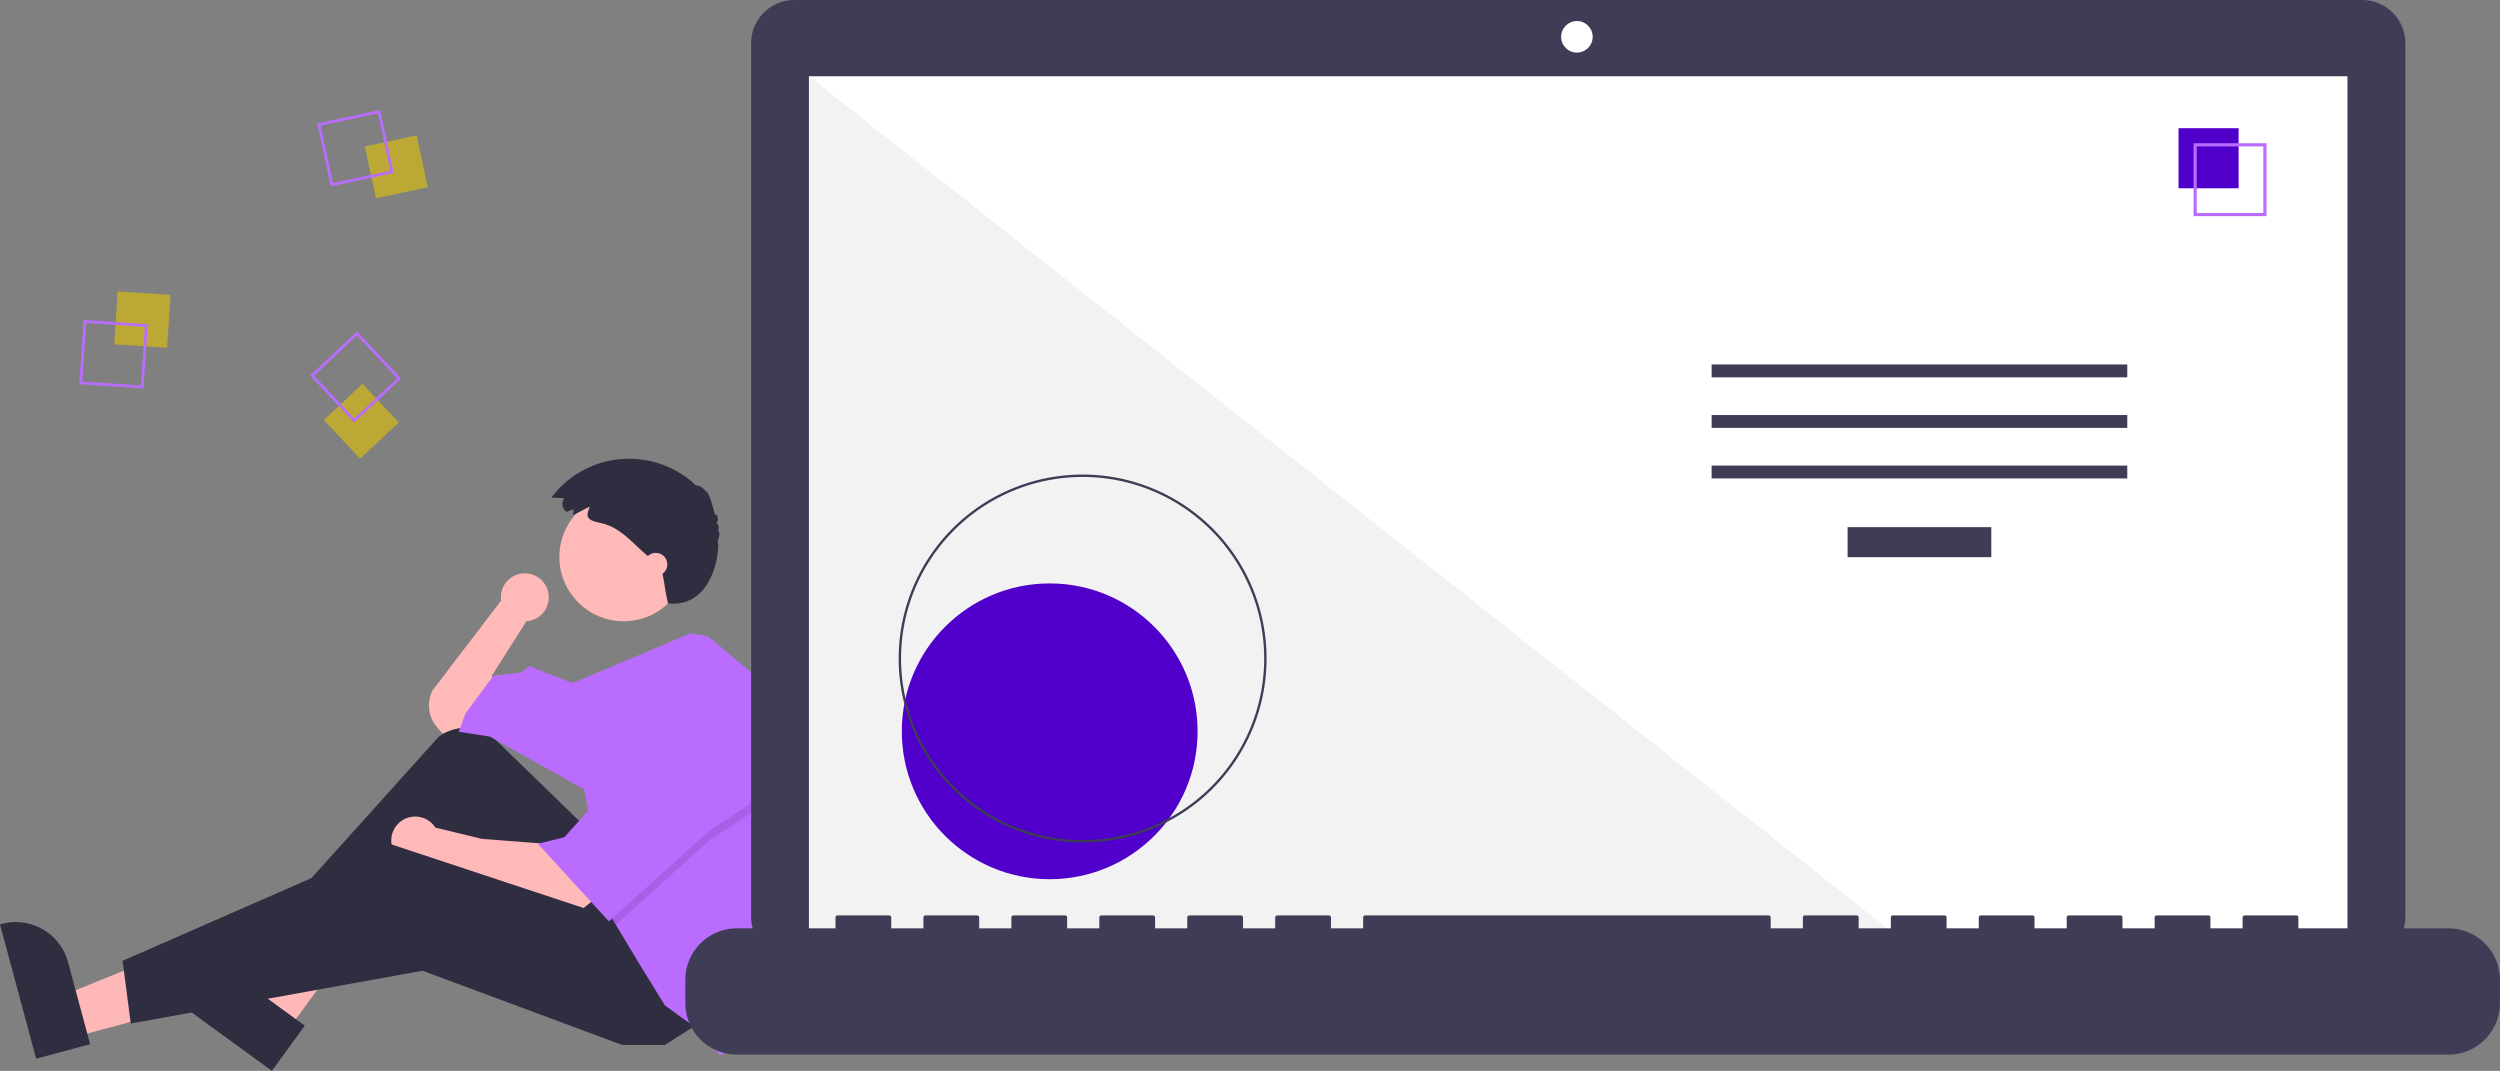 <svg viewBox="0 0 1019.484 436.681" xmlns="http://www.w3.org/2000/svg"><rect x="0" y="0" width="1019.484" height="436.681" fill="#808080" stroke="none"/><path d="m314.028 475.274a9.751 9.751 0 1 0 -19.407 1.282l-28.014 36.686a13.583 13.583 0 0 0 1.836 14.914l2.198 2.564 10.083-2.017 11.428-10.083-1.345-11.428 14.117-22.183-.018-.016a9.743 9.743 0 0 0 9.124-9.719z" fill="#ffb9b9" transform="translate(-90.258 -231.659)"/><path d="m30.041 422.968-4.573-16.984 63.332-25.719 6.749 25.066z" fill="#ffb8b8"/><path d="m105.002 663.391-14.744-54.762.693-.187a22.075 22.075 0 0 1 27.054 15.575l0.0.001 9.005 33.447z" fill="#2f2e41" transform="translate(-90.258 -231.659)"/><path d="m117.278 420.254-14.224-10.344 33.131-59.789 20.994 15.267z" fill="#ffb8b8"/><path d="m201.137 668.341-45.866-33.355.422-.58a22.075 22.075 0 0 1 30.835-4.87l.001.001 28.013 20.372z" fill="#2f2e41" transform="translate(-90.258 -231.659)"/><path d="m328.45 568.364-35.795-34.773a18.076 18.076 0 0 0 -23.668-1.322l-67.586 75.084 6.05 9.411 64.533-43.694 43.694 57.139 41.678-20.838z" fill="#2f2e41" transform="translate(-90.258 -231.659)"/><path d="m312.989 575.758-26.217-2.017-18.986-4.603a9.753 9.753 0 1 0 -1.85 12.656l-.003.014 11.428 4.706 49.072 16.806 6.05-4.706z" fill="#ffb9b9" transform="translate(-90.258 -231.659)"/><path d="m285.92 416.699-14.789 9.411h-17.478l-81.338-30.25-118.983 21.511-3.361-25.545 108.9-47.727 95.455 31.594z" fill="#2f2e41"/><circle cx="254.326" cy="227.132" fill="#ffb9b9" r="26.217"/><path d="m412.417 563.463a150.631 150.631 0 0 1 -7.388 46.592l-1.963 6.037-9.411 43.022-10.083 2.689-7.394-9.411-14.789-10.755-10.756-17.478-9.223-15.367-2.877-4.8-10.083-50.416-38.317-21.511-12.772-2.017 2.689-7.394 11.428-15.461 11.428-1.344 3.361-2.689 2.689 1.344 14.823 5.71 48.057-20.304 7.031 1.15 24.2 20.167a150.499 150.499 0 0 1 9.351 52.238z" fill="#ba6cff" transform="translate(-90.258 -231.659)"/><path d="m314.825 325.949-25.544 16.805-38.128 34.377-2.877-4.799-8.067-40.333h2.017l20.839-38.316z" opacity=".1"/><path d="m263.065 289.649-20.839 38.316-12.1 13.445-10.755 2.689 28.905 31.594 41.005-36.972 25.544-16.806z" fill="#ba6cff"/><path d="m324.193 439.299-2.841 1.093a3.965 3.965 0 0 1 -1.06-5.507q.023-.034.047-.067l-5.249-.246a39.637 39.637 0 0 1 59.173-4.77c.239-.823 2.844.778 3.908 2.402.357-1.339 2.8 5.135 3.664 9.712.4-1.524 1.938.936.591 3.297.854-.125 1.239 2.059.578 3.276.934-.439.777 2.169-.236 3.911 1.333-.118-.114 27.331-20.114 25.331-1.392-6.397-1-6-2.64-14.226-.763-.81-1.599-1.548-2.433-2.284l-4.513-3.983c-5.247-4.632-10.021-10.348-17.011-12.08-4.804-1.19-7.841-1.458-5.223-6.872-2.365.987-4.574 2.455-6.961 3.372.032-.756.366-1.603.319-2.36z" fill="#2f2e41" transform="translate(-90.258 -231.659)"/><circle cx="267.434" cy="230.157" fill="#ffb9b9" r="4.706"/><path d="m137.514 351.376h21.61v21.61h-21.61z" fill="#bca834" transform="matrix(.066 -.998 .998 .066 -313.175 254.446)"/><path d="m124.344 362.131 26.183 1.744-1.744 26.183-26.183-1.744zm24.969 2.806-23.906-1.592-1.592 23.906 23.906 1.592z" fill="#ba6cff" transform="translate(-90.258 -231.659)"/><path d="m241.009 288.772h21.61v21.61h-21.61z" fill="#bca834" transform="matrix(.978 -.21 .21 .978 -147.572 -172.075)"/><path d="m245.278 276.51 5.513 25.655-25.655 5.513-5.513-25.655zm4.157 24.779-5.033-23.424-23.424 5.033 5.033 23.424z" fill="#ba6cff" transform="translate(-90.258 -231.659)"/><path d="m226.603 392.674h21.61v21.61h-21.61z" fill="#bca834" transform="matrix(.73 -.684 .684 .73 -301.946 39.642)"/><path d="m253.815 385.997-19.152 17.939-17.939-19.152 19.152-17.939zm-19.099 16.326 17.486-16.379-16.379-17.486-17.486 16.379z" fill="#ba6cff" transform="translate(-90.258 -231.659)"/><path d="m1053.535 231.659h-639.383a17.598 17.598 0 0 0 -17.599 17.598v356.252a17.599 17.599 0 0 0 17.599 17.599h639.383a17.599 17.599 0 0 0 17.599-17.599v-356.252a17.599 17.599 0 0 0 -17.599-17.598z" fill="#3f3d56" transform="translate(-90.258 -231.659)"/><path d="m329.89 31.101h627.391v353.913h-627.391z" fill="#fff"/><circle cx="643.049" cy="15.014" fill="#fff" r="6.435"/><path d="m777.858 385.015h-447.968v-353.913z" fill="#f2f2f2"/><circle cx="428.058" cy="298.224" fill="#5000ca" r="60.307"/><g fill="#3f3d56"><path d="m531.741 575.21a75.016 75.016 0 1 1 75.016-75.016 75.016 75.016 0 0 1 -75.016 75.016zm0-149.051a74.035 74.035 0 1 0 74.035 74.035 74.035 74.035 0 0 0 -74.035-74.035z" transform="translate(-90.258 -231.659)"/><path d="m753.437 214.97h58.605v12.246h-58.605z"/><path d="m697.991 148.627h169.497v5.248h-169.497z"/><path d="m697.991 169.246h169.497v5.248h-169.497z"/><path d="m697.991 189.866h169.497v5.248h-169.497z"/></g><path d="m888.401 52.282h24.492v24.492h-24.492z" fill="#5000ca"/><path d="m1014.522 319.804h-29.74v-29.74h29.74zm-28.447-1.293h27.154v-27.154h-27.154z" fill="#ba6cff" transform="translate(-90.258 -231.659)"/><path d="m1088.749 610.239h-61.229v-4.412a.875.875 0 0 0 -.875-.875h-20.993a.875.875 0 0 0 -.875.875v4.412h-13.12v-4.412a.875.875 0 0 0 -.875-.875h-20.993a.875.875 0 0 0 -.875.875v4.412h-13.121v-4.412a.875.875 0 0 0 -.875-.875h-20.993a.875.875 0 0 0 -.875.875v4.412h-13.121v-4.412a.875.875 0 0 0 -.875-.875h-20.993a.875.875 0 0 0 -.875.875v4.412h-13.121v-4.412a.875.875 0 0 0 -.875-.875h-20.993a.875.875 0 0 0 -.875.875v4.412h-13.121v-4.412a.875.875 0 0 0 -.875-.875h-20.993a.875.875 0 0 0 -.875.875v4.412h-13.121v-4.412a.875.875 0 0 0 -.875-.875h-164.444a.875.875 0 0 0 -.875.875v4.412h-13.121v-4.412a.875.875 0 0 0 -.875-.875h-20.993a.875.875 0 0 0 -.875.875v4.412h-13.121v-4.412a.875.875 0 0 0 -.875-.875h-20.993a.875.875 0 0 0 -.875.875v4.412h-13.121v-4.412a.875.875 0 0 0 -.875-.875h-20.993a.875.875 0 0 0 -.875.875v4.412h-13.121v-4.412a.875.875 0 0 0 -.875-.875h-20.993a.875.875 0 0 0 -.875.875v4.412h-13.121v-4.412a.875.875 0 0 0 -.875-.875h-20.993a.875.875 0 0 0 -.875.875v4.412h-13.121v-4.412a.875.875 0 0 0 -.875-.875h-20.993a.875.875 0 0 0 -.875.875v4.412h-40.236a20.993 20.993 0 0 0 -20.993 20.993v9.492a20.993 20.993 0 0 0 20.993 20.993h698.014a20.993 20.993 0 0 0 20.993-20.993v-9.492a20.993 20.993 0 0 0 -20.993-20.993z" fill="#3f3d56" transform="translate(-90.258 -231.659)"/></svg>